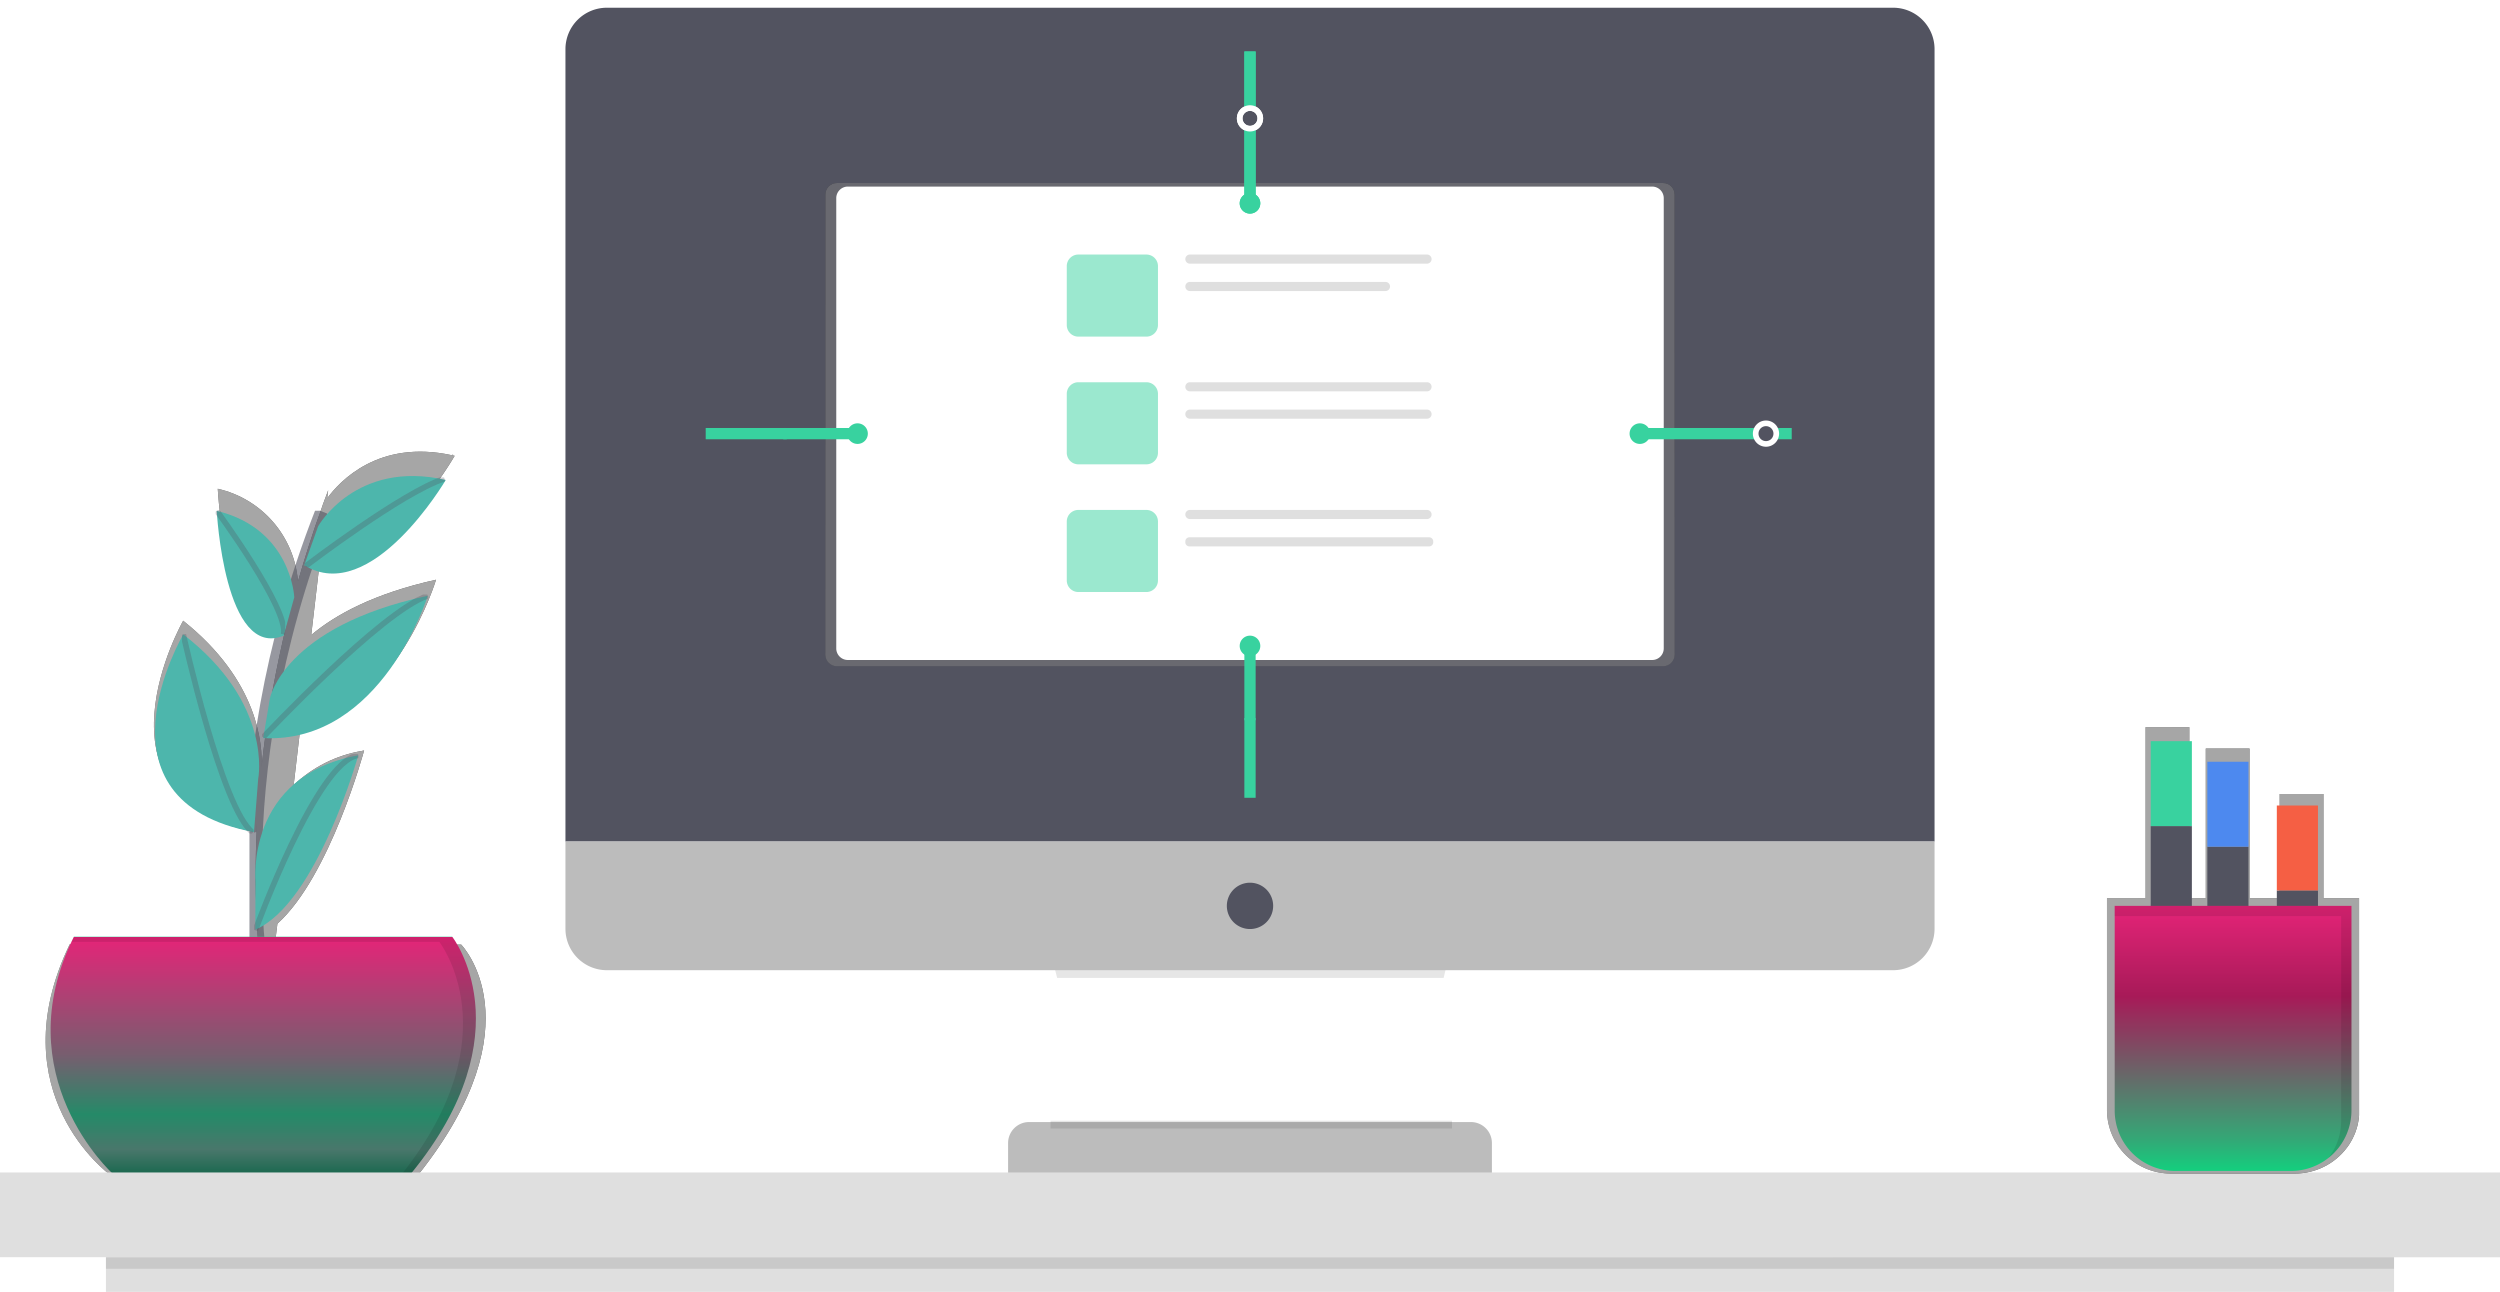 <svg xmlns="http://www.w3.org/2000/svg" xmlns:xlink="http://www.w3.org/1999/xlink" width="443.51" height="229.188" viewBox="0 0 443.51 229.188">
  <defs>
    <clipPath id="clip-path">
      <path id="Path_328" data-name="Path 328" d="M0-502H443.51v229.188H0Z" transform="translate(0 502)" fill="none"/>
    </clipPath>
    <clipPath id="clip-path-2">
      <rect id="Rectangle_92" data-name="Rectangle 92" width="71.678" height="5.935" fill="none"/>
    </clipPath>
    <clipPath id="clip-path-3">
      <rect id="Rectangle_94" data-name="Rectangle 94" width="150.661" height="85.722" fill="none"/>
    </clipPath>
    <clipPath id="clip-path-4">
      <path id="Path_268" data-name="Path 268" d="M322.774-430.88H469.327a2.055,2.055,0,0,1,2.055,2.054v81.613a2.055,2.055,0,0,1-2.055,2.054H322.774a2.055,2.055,0,0,1-2.054-2.054v-81.613a2.055,2.055,0,0,1,2.054-2.054" transform="translate(-320.72 430.88)" fill="none"/>
    </clipPath>
    <clipPath id="clip-path-5">
      <rect id="Rectangle_93" data-name="Rectangle 93" width="29919.926" height="29919.926" fill="none"/>
    </clipPath>
    <linearGradient id="linear-gradient" x1="0.484" y1="0.5" x2="0.858" y2="0.5" gradientUnits="objectBoundingBox">
      <stop offset="0" stop-color="#3f3f3f"/>
      <stop offset="0.1" stop-color="#393939"/>
      <stop offset="0.2" stop-color="#333"/>
      <stop offset="0.3" stop-color="#2d2d2d"/>
      <stop offset="0.4" stop-color="#272727"/>
      <stop offset="0.5" stop-color="#212121"/>
      <stop offset="0.6" stop-color="#1d1d1d"/>
      <stop offset="0.7" stop-color="#1c1c1c"/>
      <stop offset="0.8" stop-color="#1b1b1b"/>
      <stop offset="0.9" stop-color="#1a1a1a"/>
      <stop offset="1" stop-color="#191919"/>
    </linearGradient>
    <linearGradient id="linear-gradient-2" x1="0.484" y1="0.5" x2="0.858" y2="0.5" gradientUnits="objectBoundingBox">
      <stop offset="0" stop-color="gray"/>
      <stop offset="0.1" stop-color="gray"/>
      <stop offset="0.2" stop-color="gray"/>
      <stop offset="0.3" stop-color="gray"/>
      <stop offset="0.4" stop-color="gray"/>
      <stop offset="0.5" stop-color="gray"/>
      <stop offset="0.6" stop-color="gray"/>
      <stop offset="0.7" stop-color="gray"/>
      <stop offset="0.8" stop-color="gray"/>
      <stop offset="0.9" stop-color="gray"/>
      <stop offset="1" stop-color="gray"/>
    </linearGradient>
    <clipPath id="clip-path-6">
      <rect id="Rectangle_95" data-name="Rectangle 95" width="16.18" height="14.564" fill="none"/>
    </clipPath>
    <clipPath id="clip-path-9">
      <rect id="Rectangle_98" data-name="Rectangle 98" width="71.222" height="1.37" fill="none"/>
    </clipPath>
    <clipPath id="clip-path-10">
      <rect id="Rectangle_100" data-name="Rectangle 100" width="78.064" height="128.239" fill="none"/>
    </clipPath>
    <clipPath id="clip-path-11">
      <path id="Path_296" data-name="Path 296" d="M55.834-269.023m35.611,29.986H58.39l.457-3.716c9.341-8.387,15.381-30.73,15.381-30.73a3.1,3.1,0,0,0-.4.082,23.208,23.208,0,0,0-12.1,6.063l1.16-9.889c17.258-3.716,24.1-26.544,24.1-26.544-11.012,2.443-17.878,6.223-22.143,9.811l1.7-14.527c11.669,4,23.741-17.267,23.741-17.267l-.457-.1.228-.146-.347.123c-12.9-2.78-19.791,4.593-22.028,7.656l.169-1.424q-.512,1.37-1,2.685v.036q-1.37,3.712-2.506,7.332-.991,3.091-1.854,6.118v-.027A18.351,18.351,0,0,0,48.26-319.909s1.438,28.338,12.295,23.7c-1,4.109-1.826,8.063-2.538,11.9q-.68,3.748-1.187,7.3l-.064.073.064-.055-.027.187q-.457,3.228-.776,6.291c.21-3.935-.507-15.3-13.9-25.987,0,0-17.805,31.292,12.555,37.437l.2.173-.046-.142.274.059.123-1.607a168.6,168.6,0,0,0,.105,20.134c.032.457.064.913.1,1.347H22c-12.756,26.384,7.086,40.843,7.086,40.843H83.87c21.275-26.818,7.574-40.788,7.574-40.788" transform="translate(-17.722 326.487)" fill="none"/>
    </clipPath>
    <linearGradient id="linear-gradient-3" x1="0.018" y1="0.371" x2="0.194" y2="0.371" xlink:href="#linear-gradient"/>
    <linearGradient id="linear-gradient-4" x1="0.018" y1="0.371" x2="0.194" y2="0.371" xlink:href="#linear-gradient-2"/>
    <clipPath id="clip-path-13">
      <rect id="Rectangle_101" data-name="Rectangle 101" width="13.78" height="87.147" fill="none"/>
    </clipPath>
    <linearGradient id="linear-gradient-5" x1="0.5" x2="0.5" y2="1" gradientUnits="objectBoundingBox">
      <stop offset="0" stop-color="#38d29f"/>
      <stop offset="0" stop-color="#e52478"/>
      <stop offset="0.5" stop-color="#775e6f"/>
      <stop offset="0.751" stop-color="#258a68"/>
      <stop offset="0.899" stop-color="#49776b"/>
      <stop offset="1" stop-color="#1c6950"/>
    </linearGradient>
    <clipPath id="clip-path-14">
      <rect id="Rectangle_102" data-name="Rectangle 102" width="24.86" height="15.922" fill="none"/>
    </clipPath>
    <clipPath id="clip-path-15">
      <rect id="Rectangle_103" data-name="Rectangle 103" width="29.458" height="25.483" fill="none"/>
    </clipPath>
    <clipPath id="clip-path-16">
      <rect id="Rectangle_104" data-name="Rectangle 104" width="12.329" height="22.095" fill="none"/>
    </clipPath>
    <clipPath id="clip-path-17">
      <rect id="Rectangle_105" data-name="Rectangle 105" width="12.687" height="35.386" fill="none"/>
    </clipPath>
    <clipPath id="clip-path-18">
      <rect id="Rectangle_106" data-name="Rectangle 106" width="18.505" height="31.35" fill="none"/>
    </clipPath>
    <clipPath id="clip-path-19">
      <rect id="Rectangle_107" data-name="Rectangle 107" width="71.768" height="42.002" fill="none"/>
    </clipPath>
    <clipPath id="clip-path-20">
      <rect id="Rectangle_108" data-name="Rectangle 108" width="405.922" height="2.05" fill="none"/>
    </clipPath>
    <clipPath id="clip-path-21">
      <rect id="Rectangle_110" data-name="Rectangle 110" width="44.724" height="79.188" fill="none"/>
    </clipPath>
    <clipPath id="clip-path-22">
      <path id="Path_319" data-name="Path 319" d="M861.635-145.338l.046-.068q.142-.219.279-.457l.05-.087q.132-.224.251-.457l.041-.078c.091-.178.178-.356.256-.543a10.9,10.9,0,0,0,.429-1.146l.046-.151c.041-.142.082-.283.119-.425l.046-.2c.031-.128.057-.257.082-.388a1.235,1.235,0,0,1,.041-.219c.014-.073.041-.256.059-.388a1,1,0,0,1,.027-.224,2.434,2.434,0,0,0,.036-.42v-38.524H857.12v-18.481h-7.761v18.481h-5.351v-26.544h-7.761v26.544H833.33V-219.45h-7.761v30.338H818.72V-151.4a11.283,11.283,0,0,0,11.414,11.14h21.914a11.5,11.5,0,0,0,9.241-4.593q.169-.242.347-.484" transform="translate(-818.72 219.45)" fill="none"/>
    </clipPath>
    <linearGradient id="linear-gradient-6" x1="0.843" y1="0.264" x2="0.944" y2="0.264" xlink:href="#linear-gradient"/>
    <linearGradient id="linear-gradient-7" x1="0.843" y1="0.264" x2="0.944" y2="0.264" xlink:href="#linear-gradient-2"/>
    <linearGradient id="linear-gradient-8" x1="0.5" x2="0.5" y2="1" gradientUnits="objectBoundingBox">
      <stop offset="0" stop-color="#e52478"/>
      <stop offset="0.343" stop-color="#a71a58"/>
      <stop offset="0.879" stop-color="#34a776"/>
      <stop offset="1" stop-color="#13cf7e"/>
    </linearGradient>
    <clipPath id="clip-path-24">
      <rect id="Rectangle_111" data-name="Rectangle 111" width="42.002" height="44.737" fill="none"/>
    </clipPath>
  </defs>
  <g id="Group_139" data-name="Group 139" clip-path="url(#clip-path)">
    <g id="Group_28" data-name="Group 28" transform="translate(185.916 167.553)" opacity="0.1">
      <g id="Group_27" data-name="Group 27" transform="translate(0 0)">
        <g id="Group_26" data-name="Group 26" clip-path="url(#clip-path-2)">
          <g id="Group_25" data-name="Group 25" transform="translate(0)">
            <path id="Path_261" data-name="Path 261" d="M-1.94-7.065H66.62C67.446-10.658,68.108-13,68.108-13H-3.57s.735,2.333,1.63,5.935" transform="translate(3.57 13)"/>
          </g>
        </g>
      </g>
    </g>
    <g id="Group_29" data-name="Group 29" transform="translate(100.313 1.37)">
      <path id="Path_262" data-name="Path 262" d="M-8.75,0H219.434a7.35,7.35,0,0,1,7.35,7.35V147.922H-16.1V7.35A7.35,7.35,0,0,1-8.75,0Z" transform="translate(16.1)" fill="#525360"/>
    </g>
    <g id="Group_30" data-name="Group 30" transform="translate(100.313 149.291)">
      <path id="Path_263" data-name="Path 263" d="M-280.366-27.173H-508.55a7.35,7.35,0,0,1-7.35-7.35V-50h242.884v15.477a7.35,7.35,0,0,1-7.35,7.35" transform="translate(515.9 50)" fill="#bcbcbc"/>
    </g>
    <g id="Group_31" data-name="Group 31" transform="translate(217.646 156.596)">
      <path id="Path_264" data-name="Path 264" d="M-4.891,0A4.109,4.109,0,0,1-.782,4.109,4.109,4.109,0,0,1-4.891,8.218,4.109,4.109,0,0,1-9,4.109,4.109,4.109,0,0,1-4.891,0" transform="translate(9)" fill="#525360"/>
    </g>
    <g id="Group_32" data-name="Group 32" transform="translate(178.839 199.055)">
      <path id="Path_265" data-name="Path 265" d="M-4.44,0H73.931a3.73,3.73,0,0,1,3.73,3.73v5.4H-8.17V3.73A3.73,3.73,0,0,1-4.44,0Z" transform="translate(8.17)" fill="#bcbcbc"/>
    </g>
    <g id="Group_40" data-name="Group 40" transform="translate(146.424 32.47)" opacity="0.5">
      <g id="Group_39" data-name="Group 39">
        <g id="Group_38" data-name="Group 38" clip-path="url(#clip-path-3)">
          <g id="Group_37" data-name="Group 37" clip-path="url(#clip-path-4)">
            <g id="Group_35" data-name="Group 35" transform="translate(-15106.616 -14763.018)">
              <g id="Group_34" data-name="Group 34" clip-path="url(#clip-path-5)">
                <g id="Group_33" data-name="Group 33" transform="translate(14960.191 14959.734) rotate(-90)">
                  <path id="Path_266" data-name="Path 266" d="M229.188,0V443.51H0V0Z" transform="translate(0 0)" fill="url(#linear-gradient)"/>
                </g>
              </g>
            </g>
            <g id="Group_36" data-name="Group 36" transform="translate(-146.424 196.718) rotate(-90)">
              <path id="Path_267" data-name="Path 267" d="M229.188,0V443.51H0V0Z" transform="translate(0 0)" fill="url(#linear-gradient-2)"/>
            </g>
          </g>
        </g>
      </g>
    </g>
    <g id="Group_41" data-name="Group 41" transform="translate(148.356 33.1)">
      <path id="Path_269" data-name="Path 269" d="M-2.446,0h142.69A2.055,2.055,0,0,1,142.3,2.054V81.932a2.055,2.055,0,0,1-2.054,2.054H-2.446A2.055,2.055,0,0,1-4.5,81.932V2.054A2.055,2.055,0,0,1-2.446,0" transform="translate(4.5)" fill="#fff"/>
    </g>
    <g id="Group_45" data-name="Group 45" transform="translate(189.249 45.157)" opacity="0.5">
      <g id="Group_44" data-name="Group 44">
        <g id="Group_43" data-name="Group 43" clip-path="url(#clip-path-6)">
          <g id="Group_42" data-name="Group 42">
            <path id="Path_270" data-name="Path 270" d="M-2.446,0H9.626A2.055,2.055,0,0,1,11.68,2.054V12.509a2.055,2.055,0,0,1-2.054,2.054H-2.446A2.055,2.055,0,0,1-4.5,12.509V2.054A2.055,2.055,0,0,1-2.446,0" transform="translate(4.5)" fill="#38d29f"/>
          </g>
        </g>
      </g>
    </g>
    <g id="Group_46" data-name="Group 46" transform="translate(210.282 45.157)">
      <path id="Path_271" data-name="Path 271" d="M-.962,0H41.109a.808.808,0,1,1,0,1.616H-.962A.808.808,0,0,1-1.77.808.808.808,0,0,1-.962,0" transform="translate(1.77)" fill="#dfdfdf"/>
    </g>
    <g id="Group_47" data-name="Group 47" transform="translate(210.282 50.015)">
      <path id="Path_272" data-name="Path 272" d="M-.962,0h34.7a.808.808,0,1,1,0,1.616H-.962A.808.808,0,0,1-1.77.808.808.808,0,0,1-.962,0" transform="translate(1.77)" fill="#dfdfdf"/>
    </g>
    <g id="Group_51" data-name="Group 51" transform="translate(189.249 67.811)" opacity="0.5">
      <g id="Group_50" data-name="Group 50">
        <g id="Group_49" data-name="Group 49" clip-path="url(#clip-path-6)">
          <g id="Group_48" data-name="Group 48">
            <path id="Path_273" data-name="Path 273" d="M-2.446,0H9.626A2.055,2.055,0,0,1,11.68,2.054V12.509a2.055,2.055,0,0,1-2.054,2.054H-2.446A2.055,2.055,0,0,1-4.5,12.509V2.054A2.055,2.055,0,0,1-2.446,0" transform="translate(4.5)" fill="#38d29f"/>
          </g>
        </g>
      </g>
    </g>
    <g id="Group_52" data-name="Group 52" transform="translate(210.282 67.811)">
      <path id="Path_274" data-name="Path 274" d="M-.962,0H41.109a.808.808,0,1,1,0,1.616H-.962A.808.808,0,0,1-1.77.808.808.808,0,0,1-.962,0" transform="translate(1.77)" fill="#dfdfdf"/>
    </g>
    <g id="Group_53" data-name="Group 53" transform="translate(210.282 72.664)">
      <path id="Path_275" data-name="Path 275" d="M-.962,0H41.109a.808.808,0,1,1,0,1.616H-.962A.808.808,0,0,1-1.77.808.808.808,0,0,1-.962,0" transform="translate(1.77)" fill="#dfdfdf"/>
    </g>
    <g id="Group_57" data-name="Group 57" transform="translate(189.249 90.465)" opacity="0.5">
      <g id="Group_56" data-name="Group 56">
        <g id="Group_55" data-name="Group 55" clip-path="url(#clip-path-6)">
          <g id="Group_54" data-name="Group 54">
            <path id="Path_276" data-name="Path 276" d="M-2.446,0H9.626A2.055,2.055,0,0,1,11.68,2.054V12.509a2.055,2.055,0,0,1-2.054,2.054H-2.446A2.055,2.055,0,0,1-4.5,12.509V2.054A2.055,2.055,0,0,1-2.446,0" transform="translate(4.5)" fill="#38d29f"/>
          </g>
        </g>
      </g>
    </g>
    <g id="Group_58" data-name="Group 58" transform="translate(210.282 90.465)">
      <path id="Path_277" data-name="Path 277" d="M-.962,0H41.109a.808.808,0,1,1,0,1.616H-.962A.808.808,0,0,1-1.77.808.808.808,0,0,1-.962,0" transform="translate(1.77)" fill="#dfdfdf"/>
    </g>
    <g id="Group_59" data-name="Group 59" transform="translate(210.282 95.318)">
      <path id="Path_278" data-name="Path 278" d="M-.864,0H41.663a.726.726,0,0,1,.726.726V.89a.726.726,0,0,1-.726.726H-.864A.726.726,0,0,1-1.59.89V.726A.726.726,0,0,1-.864,0" transform="translate(1.59)" fill="#dfdfdf"/>
    </g>
    <g id="Group_60" data-name="Group 60" transform="translate(221.755 9.131)">
      <path id="Path_279" data-name="Path 279" d="M0-11.956V-22" transform="translate(0 22)" fill="none" stroke="#38d29f" stroke-width="2"/>
    </g>
    <g id="Group_61" data-name="Group 61" transform="translate(221.755 22.887)">
      <path id="Path_280" data-name="Path 280" d="M0-15.689V-28.87" transform="translate(0 28.87)" fill="none" stroke="#38d29f" stroke-width="2"/>
    </g>
    <g id="Group_62" data-name="Group 62" transform="translate(219.929 34.241)">
      <path id="Path_281" data-name="Path 281" d="M-2.174,0A1.826,1.826,0,0,1-.348,1.826,1.826,1.826,0,0,1-2.174,3.652,1.826,1.826,0,0,1-4,1.826,1.826,1.826,0,0,1-2.174,0" transform="translate(4)" fill="#38d29f"/>
    </g>
    <g id="Group_63" data-name="Group 63" transform="translate(219.929 19.175)">
      <path id="Path_282" data-name="Path 282" d="M-2.174,0A1.826,1.826,0,0,1-.348,1.826,1.826,1.826,0,0,1-2.174,3.652,1.826,1.826,0,0,1-4,1.826,1.826,1.826,0,0,1-2.174,0Z" transform="translate(4)" fill="none" stroke="#fff" stroke-width="1"/>
    </g>
    <g id="Group_64" data-name="Group 64" transform="translate(221.755 9.131)">
      <path id="Path_283" data-name="Path 283" d="M0-11.956V-22" transform="translate(0 22)" fill="none" stroke="#38d29f" stroke-width="2"/>
    </g>
    <g id="Group_65" data-name="Group 65" transform="translate(221.755 22.887)">
      <path id="Path_284" data-name="Path 284" d="M0-15.689V-28.87" transform="translate(0 28.87)" fill="none" stroke="#38d29f" stroke-width="2"/>
    </g>
    <g id="Group_66" data-name="Group 66" transform="translate(219.929 34.241)">
      <path id="Path_285" data-name="Path 285" d="M-2.174,0A1.826,1.826,0,0,1-.348,1.826,1.826,1.826,0,0,1-2.174,3.652,1.826,1.826,0,0,1-4,1.826,1.826,1.826,0,0,1-2.174,0" transform="translate(4)" fill="#38d29f"/>
    </g>
    <g id="Group_67" data-name="Group 67" transform="translate(219.929 19.175)">
      <path id="Path_286" data-name="Path 286" d="M-2.174,0A1.826,1.826,0,0,1-.348,1.826,1.826,1.826,0,0,1-2.174,3.652,1.826,1.826,0,0,1-4,1.826,1.826,1.826,0,0,1-2.174,0Z" transform="translate(4)" fill="none" stroke="#fff" stroke-width="1"/>
    </g>
    <g id="Group_68" data-name="Group 68" transform="translate(221.755 127.377)">
      <path id="Path_287" data-name="Path 287" d="M0,0V14.153" fill="none" stroke="#38d29f" stroke-width="2"/>
    </g>
    <g id="Group_69" data-name="Group 69" transform="translate(221.755 114.594)">
      <path id="Path_288" data-name="Path 288" d="M0,0V13.181" fill="none" stroke="#38d29f" stroke-width="2"/>
    </g>
    <g id="Group_70" data-name="Group 70" transform="translate(219.929 112.768)">
      <path id="Path_289" data-name="Path 289" d="M-2.174,0A1.826,1.826,0,0,1-.348,1.826,1.826,1.826,0,0,1-2.174,3.652,1.826,1.826,0,0,1-4,1.826,1.826,1.826,0,0,1-2.174,0" transform="translate(4)" fill="#38d29f"/>
    </g>
    <g id="Group_71" data-name="Group 71" transform="translate(125.195 76.928)">
      <path id="Path_290" data-name="Path 290" d="M-17.119,0H-31.5" transform="translate(31.5)" fill="none" stroke="#38d29f" stroke-width="2"/>
    </g>
    <g id="Group_72" data-name="Group 72" transform="translate(138.951 76.928)">
      <path id="Path_291" data-name="Path 291" d="M-15.689,0H-28.87" transform="translate(28.87)" fill="none" stroke="#38d29f" stroke-width="2"/>
    </g>
    <g id="Group_73" data-name="Group 73" transform="translate(150.305 75.102)">
      <path id="Path_292" data-name="Path 292" d="M-2.174,0A1.826,1.826,0,0,1-.348,1.826,1.826,1.826,0,0,1-2.174,3.652,1.826,1.826,0,0,1-4,1.826,1.826,1.826,0,0,1-2.174,0" transform="translate(4)" fill="#38d29f"/>
    </g>
    <g id="Group_76" data-name="Group 76" transform="translate(186.372 198.827)" opacity="0.1">
      <g id="Group_75" data-name="Group 75" transform="translate(0 0)">
        <g id="Group_74" data-name="Group 74" clip-path="url(#clip-path-9)">
          <path id="Path_293" data-name="Path 293" d="M408.22-66.5h71.222v1.37H408.22Z" transform="translate(-408.22 66.5)"/>
        </g>
      </g>
    </g>
    <g id="Group_84" data-name="Group 84" transform="translate(8.091 80.13)" opacity="0.7">
      <g id="Group_83" data-name="Group 83">
        <g id="Group_82" data-name="Group 82" clip-path="url(#clip-path-10)">
          <g id="Group_81" data-name="Group 81" transform="translate(0 0)" clip-path="url(#clip-path-11)">
            <g id="Group_79" data-name="Group 79" transform="translate(-14968.282 -14810.678)">
              <g id="Group_78" data-name="Group 78" clip-path="url(#clip-path-5)">
                <g id="Group_77" data-name="Group 77" transform="translate(14960.191 14730.547)">
                  <path id="Path_294" data-name="Path 294" d="M-17.722-315.956h443.51V-86.769H-17.722Z" transform="translate(17.722 315.956)" fill="url(#linear-gradient-3)"/>
                </g>
              </g>
            </g>
            <g id="Group_80" data-name="Group 80" transform="translate(-8.091 -80.13)">
              <path id="Path_295" data-name="Path 295" d="M-17.722-315.956h443.51V-86.769H-17.722Z" transform="translate(17.722 315.956)" fill="url(#linear-gradient-4)"/>
            </g>
          </g>
        </g>
      </g>
    </g>
    <g id="Group_88" data-name="Group 88" transform="translate(44.255 90.603)" opacity="0.6">
      <g id="Group_87" data-name="Group 87">
        <g id="Group_86" data-name="Group 86" clip-path="url(#clip-path-13)">
          <g id="Group_85" data-name="Group 85" transform="translate(0.685 0.25)">
            <path id="Path_297" data-name="Path 297" d="M-2.33-103.256S-11-141.149,8.171-190" transform="translate(4.287 190)" fill="none" stroke="#525360" stroke-miterlimit="10" stroke-width="3"/>
          </g>
        </g>
      </g>
    </g>
    <g id="Group_89" data-name="Group 89" transform="translate(8.979 166.184)">
      <path id="Path_298" data-name="Path 298" d="M-4.92,0H62.193s13.24,16.892-7.3,42H1.929S-17.246,24.654-4.92,0" transform="translate(9.053)" fill="url(#linear-gradient-5)"/>
    </g>
    <g id="Group_90" data-name="Group 90" transform="translate(53.973 84.448)">
      <path id="Path_299" data-name="Path 299" d="M-2.929-10.613s6.67-11.87,22.649-8.218c0,0-13.208,22.49-25.11,15.125Z" transform="translate(5.39 19.529)" fill="#4db6ac"/>
    </g>
    <g id="Group_91" data-name="Group 91" transform="translate(38.451 90.625)">
      <path id="Path_300" data-name="Path 300" d="M-16.374-18.255S-16.89-30.394-30.13-33.59c0,0,1.37,26.48,11.87,22.143Z" transform="translate(30.13 33.59)" fill="#4db6ac"/>
    </g>
    <g id="Group_92" data-name="Group 92" transform="translate(46.7 105.691)">
      <path id="Path_301" data-name="Path 301" d="M-1.4-21.662S1.04-34.381,26.607-39.86c0,0-8.154,26.306-29.187,25.252Z" transform="translate(2.58 39.86)" fill="#4db6ac"/>
    </g>
    <g id="Group_93" data-name="Group 93" transform="translate(27.509 112.539)">
      <path id="Path_302" data-name="Path 302" d="M-21.779-30.5s2.689-13.3-13.29-25.626c0,0-17.349,29.525,12.546,35.077Z" transform="translate(40.075 56.13)" fill="#4db6ac"/>
    </g>
    <g id="Group_94" data-name="Group 94" transform="translate(45.281 133.997)">
      <path id="Path_303" data-name="Path 303" d="M-.054-26.721s-1.854-18.8,18.235-22.449c0,0-7.337,26.247-18.262,30.927Z" transform="translate(0.099 49.17)" fill="#4db6ac"/>
    </g>
    <g id="Group_98" data-name="Group 98" transform="translate(54.063 84.7)" opacity="0.3">
      <g id="Group_97" data-name="Group 97">
        <g id="Group_96" data-name="Group 96" clip-path="url(#clip-path-14)">
          <g id="Group_95" data-name="Group 95" transform="translate(0.138 0.218)">
            <path id="Path_304" data-name="Path 304" d="M0-18.477S17.349-31.717,24.654-34" transform="translate(0 34)" fill="none" stroke="#525360" stroke-miterlimit="10" stroke-width="1"/>
          </g>
        </g>
      </g>
    </g>
    <g id="Group_102" data-name="Group 102" transform="translate(46.502 105.475)" opacity="0.3">
      <g id="Group_101" data-name="Group 101">
        <g id="Group_100" data-name="Group 100" clip-path="url(#clip-path-15)">
          <g id="Group_99" data-name="Group 99" transform="translate(0.167 0.216)">
            <path id="Path_305" data-name="Path 305" d="M0-29.89S21-52.261,29.219-55" transform="translate(0 55)" fill="none" stroke="#525360" stroke-miterlimit="10" stroke-width="1"/>
          </g>
        </g>
      </g>
    </g>
    <g id="Group_106" data-name="Group 106" transform="translate(38.267 90.489)" opacity="0.3">
      <g id="Group_105" data-name="Group 105">
        <g id="Group_104" data-name="Group 104" clip-path="url(#clip-path-16)">
          <g id="Group_103" data-name="Group 103" transform="translate(0.184 0.136)">
            <path id="Path_306" data-name="Path 306" d="M0,0S12.783,17.349,11.87,21.914" fill="none" stroke="#525360" stroke-miterlimit="10" stroke-width="1"/>
          </g>
        </g>
      </g>
    </g>
    <g id="Group_110" data-name="Group 110" transform="translate(32.293 112.49)" opacity="0.3">
      <g id="Group_109" data-name="Group 109">
        <g id="Group_108" data-name="Group 108" clip-path="url(#clip-path-17)">
          <g id="Group_107" data-name="Group 107" transform="translate(0.223 0.049)">
            <path id="Path_307" data-name="Path 307" d="M0,0S6.848,31.045,12.327,35.154" fill="none" stroke="#525360" stroke-miterlimit="10" stroke-width="1"/>
          </g>
        </g>
      </g>
    </g>
    <g id="Group_114" data-name="Group 114" transform="translate(45.084 133.771)" opacity="0.3">
      <g id="Group_113" data-name="Group 113" transform="translate(0 0)">
        <g id="Group_112" data-name="Group 112" clip-path="url(#clip-path-18)">
          <g id="Group_111" data-name="Group 111" transform="translate(0.215 0.226)">
            <path id="Path_308" data-name="Path 308" d="M0-36.955S10.957-67.087,18.262-68" transform="translate(0 68)" fill="none" stroke="#525360" stroke-miterlimit="10" stroke-width="1"/>
          </g>
        </g>
      </g>
    </g>
    <g id="Group_118" data-name="Group 118" transform="translate(12.656 166.184)" opacity="0.1">
      <g id="Group_117" data-name="Group 117">
        <g id="Group_116" data-name="Group 116" clip-path="url(#clip-path-19)">
          <g id="Group_115" data-name="Group 115" transform="translate(0)">
            <path id="Path_309" data-name="Path 309" d="M-80.431,0h-67.113c-.151.306-.3.612-.457.913h65.286S-69.8,17.4-89.288,42h1.552c20.545-25.11,7.3-42,7.3-42" transform="translate(148)"/>
          </g>
        </g>
      </g>
    </g>
    <path id="Path_310" data-name="Path 310" d="M0-46.4H443.51v15.034H0Z" transform="translate(0 254.404)" fill="#dfdfdf"/>
    <path id="Path_311" data-name="Path 311" d="M41.16-13.47H447.082v6.15H41.16Z" transform="translate(-22.368 236.508)" fill="#dfdfdf"/>
    <g id="Group_121" data-name="Group 121" transform="translate(18.792 223.038)" opacity="0.1">
      <g id="Group_120" data-name="Group 120" transform="translate(0 0)">
        <g id="Group_119" data-name="Group 119" clip-path="url(#clip-path-20)">
          <path id="Path_312" data-name="Path 312" d="M41.16-13.47H447.082v2.05H41.16Z" transform="translate(-41.16 13.47)"/>
        </g>
      </g>
    </g>
    <g id="Group_122" data-name="Group 122" transform="translate(315.119 76.928)">
      <path id="Path_313" data-name="Path 313" d="M0,0H2.739" fill="none" stroke="#38d29f" stroke-width="2"/>
    </g>
    <g id="Group_123" data-name="Group 123" transform="translate(290.922 76.928)">
      <path id="Path_314" data-name="Path 314" d="M0,0H20.49" fill="none" stroke="#38d29f" stroke-width="2"/>
    </g>
    <g id="Group_124" data-name="Group 124" transform="translate(289.096 75.102)">
      <path id="Path_315" data-name="Path 315" d="M-2.174,0A1.826,1.826,0,0,1-.348,1.826,1.826,1.826,0,0,1-2.174,3.652,1.826,1.826,0,0,1-4,1.826,1.826,1.826,0,0,1-2.174,0" transform="translate(4)" fill="#38d29f"/>
    </g>
    <g id="Group_125" data-name="Group 125" transform="translate(311.467 75.102)">
      <path id="Path_316" data-name="Path 316" d="M-2.174,0A1.826,1.826,0,0,1-.348,1.826,1.826,1.826,0,0,1-2.174,3.652,1.826,1.826,0,0,1-4,1.826,1.826,1.826,0,0,1-2.174,0Z" transform="translate(4)" fill="none" stroke="#fff" stroke-width="1"/>
    </g>
    <g id="Group_133" data-name="Group 133" transform="translate(373.786 128.998)" opacity="0.7">
      <g id="Group_132" data-name="Group 132">
        <g id="Group_131" data-name="Group 131" clip-path="url(#clip-path-21)">
          <g id="Group_130" data-name="Group 130" clip-path="url(#clip-path-22)">
            <g id="Group_128" data-name="Group 128" transform="translate(-15333.977 -14859.546)">
              <g id="Group_127" data-name="Group 127" clip-path="url(#clip-path-5)">
                <g id="Group_126" data-name="Group 126" transform="translate(14960.191 14730.547)">
                  <path id="Path_317" data-name="Path 317" d="M-818.72-369.275h443.51v229.188H-818.72Z" transform="translate(818.72 369.275)" fill="url(#linear-gradient-6)"/>
                </g>
              </g>
            </g>
            <g id="Group_129" data-name="Group 129" transform="translate(-373.786 -128.998)">
              <path id="Path_318" data-name="Path 318" d="M-818.72-369.275h443.51v229.188H-818.72Z" transform="translate(818.72 369.275)" fill="url(#linear-gradient-7)"/>
            </g>
          </g>
        </g>
      </g>
    </g>
    <path id="Path_320" data-name="Path 320" d="M835.72-181h7.3v45.655h-7.3Z" transform="translate(-454.173 327.552)" fill="#525360"/>
    <path id="Path_321" data-name="Path 321" d="M835.72-214h7.3v15.066h-7.3Z" transform="translate(-454.173 345.486)" fill="#39d29f"/>
    <path id="Path_322" data-name="Path 322" d="M857.72-173h7.3v45.655h-7.3Z" transform="translate(-466.129 323.205)" fill="#525360"/>
    <path id="Path_323" data-name="Path 323" d="M857.72-206h7.3v15.066h-7.3Z" transform="translate(-466.129 341.138)" fill="#4d89ef"/>
    <path id="Path_324" data-name="Path 324" d="M884.72-156h7.3v45.655h-7.3Z" transform="translate(-480.802 313.966)" fill="#525360"/>
    <path id="Path_325" data-name="Path 325" d="M884.72-189h7.3v15.066h-7.3Z" transform="translate(-480.802 331.9)" fill="#f55f44"/>
    <g id="Group_134" data-name="Group 134" transform="translate(375.155 160.705)">
      <path id="Path_326" data-name="Path 326" d="M0,0H42V36.3A10.729,10.729,0,0,1,31.274,47.025H10.729A10.729,10.729,0,0,1,0,36.3Z" fill="url(#linear-gradient-8)"/>
    </g>
    <g id="Group_138" data-name="Group 138" transform="translate(375.155 160.705)" opacity="0.1">
      <g id="Group_137" data-name="Group 137" transform="translate(0 0)">
        <g id="Group_136" data-name="Group 136" clip-path="url(#clip-path-24)">
          <g id="Group_135" data-name="Group 135">
            <path id="Path_327" data-name="Path 327" d="M0,0V1.826H40.176v36.3a10.678,10.678,0,0,1-2.283,6.615A10.706,10.706,0,0,0,42,36.3V0Z"/>
          </g>
        </g>
      </g>
    </g>
  </g>
</svg>
